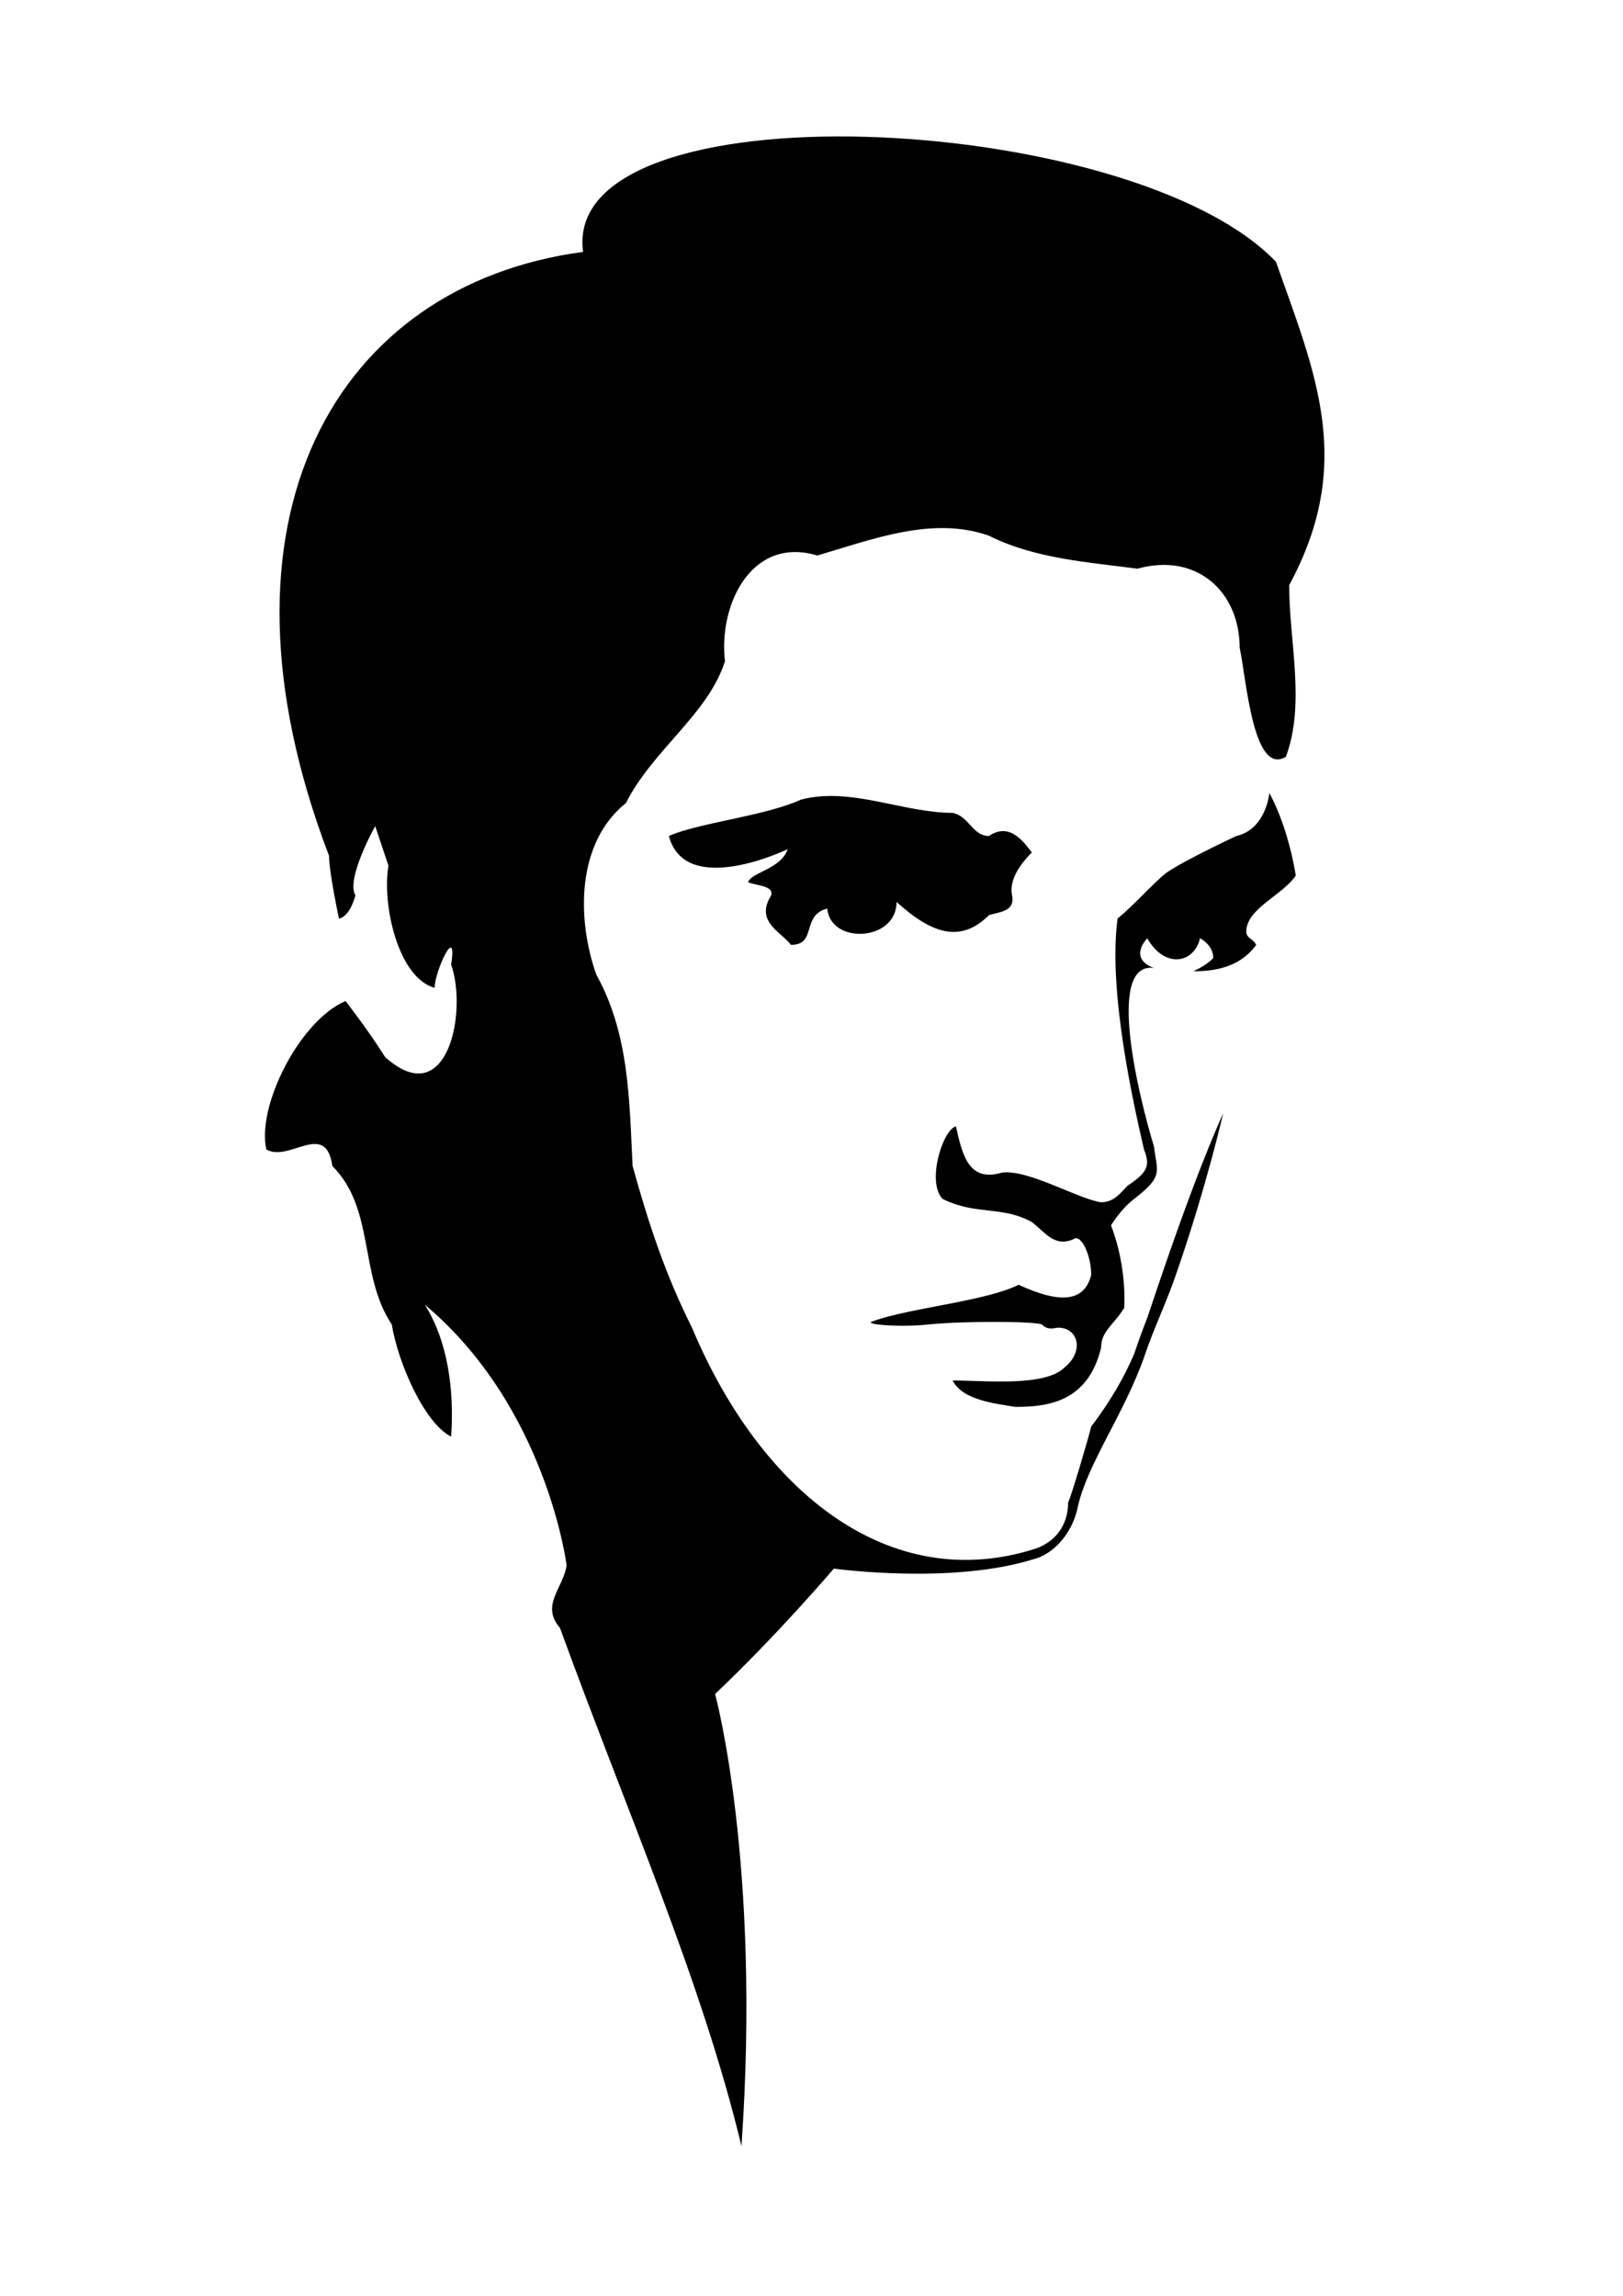 <?xml version="1.0" encoding="UTF-8" standalone="no"?>
<!-- Created with Inkscape (http://www.inkscape.org/) -->

<svg
   xmlns:dc="http://purl.org/dc/elements/1.1/"
   xmlns:cc="http://creativecommons.org/ns#"
   xmlns:rdf="http://www.w3.org/1999/02/22-rdf-syntax-ns#"
   xmlns:svg="http://www.w3.org/2000/svg"
   xmlns="http://www.w3.org/2000/svg"
   xmlns:sodipodi="http://sodipodi.sourceforge.net/DTD/sodipodi-0.dtd"
   xmlns:inkscape="http://www.inkscape.org/namespaces/inkscape"
   width="210mm"
   height="297mm"
   id="svg2"
   version="1.1"
   inkscape:version="0.92.2 5c3e80d, 2017-08-06"
   sodipodi:docname="Elvis.svg"
   viewBox="0 0 210 297">
  <defs
     id="defs4" />
  <sodipodi:namedview
     id="base"
     pagecolor="#ffffff"
     bordercolor="#666666"
     borderopacity="1.0"
     inkscape:pageopacity="0.0"
     inkscape:pageshadow="2"
     inkscape:zoom="0.3375"
     inkscape:cx="311.00093"
     inkscape:cy="287.47806"
     inkscape:document-units="mm"
     inkscape:current-layer="layer1"
     showgrid="false"
     inkscape:window-width="1394"
     inkscape:window-height="855"
     inkscape:window-x="0"
     inkscape:window-y="1"
     inkscape:window-maximized="1"
     fit-margin-top="0"
     fit-margin-left="0"
     fit-margin-right="0"
     fit-margin-bottom="0"
     inkscape:object-nodes="true"
     inkscape:snap-global="false"
     units="mm" />
  <g
     inkscape:label="Layer 1"
     inkscape:groupmode="layer"
     id="layer1"
     transform="translate(0,513.52)">
    <path
       id="path2996"
       style="fill:#000000;stroke-width:0.427"
       d="m 99.781,-397.688 c 0.427,-1.281 -2.135,-1.281 -2.988,-1.708 0.427,-1.281 4.269,-1.708 5.123,-4.269 0,0 -13.234,6.404 -15.369,-1.708 3.842,-1.708 12.38,-2.561 17.076,-4.696 6.404,-1.708 13.234,1.708 19.638,1.708 2.135,0.427 2.561,2.988 4.696,2.988 2.561,-1.708 4.269,0.427 5.55,2.135 -1.281,1.281 -2.988,3.415 -2.561,5.55 0.427,2.135 -1.708,2.135 -2.988,2.561 -3.842,3.842 -7.684,2.135 -11.953,-1.708 0,5.123 -8.538,5.55 -8.965,0.854 -3.415,0.854 -1.281,4.696 -4.696,4.696 -1.281,-1.708 -4.696,-2.988 -2.561,-6.404 z m 31.591,66.17 c -2.561,-0.427 -6.83,-0.854 -8.111,-3.415 4.269,0 11.953,0.854 14.515,-1.708 2.561,-2.135 1.708,-5.123 -0.854,-5.123 -0.427,0 -1.281,0.427 -2.135,-0.427 -1.281,-0.427 -10.246,-0.427 -14.515,0 -3.842,0.427 -8.965,0 -7.257,-0.427 4.696,-1.708 14.515,-2.561 18.784,-4.696 5.55,2.561 8.538,2.135 9.392,-1.281 0,-2.561 -1.281,-5.123 -2.135,-4.696 -2.561,1.281 -3.842,-0.854 -5.55,-2.135 -3.842,-2.135 -7.257,-0.854 -11.526,-2.988 -2.135,-2.135 0,-8.965 1.708,-9.392 0.854,3.842 1.708,7.257 5.977,5.977 3.415,-0.427 9.819,3.415 12.807,3.842 1.708,0 2.561,-1.281 3.415,-2.135 2.561,-1.708 2.988,-2.561 2.135,-4.696 -1.281,-5.55 -4.696,-20.491 -3.415,-29.883 2.135,-1.708 4.696,-4.696 6.404,-5.977 2.561,-1.708 8.965,-4.696 8.965,-4.696 3.842,-0.854 4.269,-5.55 4.269,-5.55 2.561,4.696 3.415,10.673 3.415,10.673 -1.708,2.561 -6.404,4.269 -6.404,7.257 0,0.854 0.854,0.854 1.281,1.708 -2.135,2.988 -5.55,3.415 -8.111,3.415 0.854,-0.427 1.708,-0.854 2.561,-1.708 0,-1.708 -1.708,-2.561 -1.708,-2.561 -0.854,3.415 -4.696,3.842 -6.83,0 0,0 -2.561,2.561 0.854,3.842 -6.404,-0.854 -1.708,17.503 0,23.053 0.427,3.415 1.281,3.842 -2.561,6.83 -1.708,1.281 -2.988,3.415 -2.988,3.415 2.135,5.55 1.708,10.673 1.708,10.673 -1.281,2.135 -2.988,2.988 -2.988,5.123 -1.708,7.257 -7.257,7.684 -11.099,7.684 z m 17.076,-11.526 c 0,0 -0.854,2.135 -1.708,4.696 -1.281,2.988 -2.988,5.977 -5.55,9.392 -0.427,1.708 -2.561,8.965 -2.988,9.819 0,2.988 -1.708,5.123 -4.269,5.977 -18.784,5.977 -35.433,-7.257 -44.398,-28.602 -3.415,-6.83 -5.55,-13.234 -7.684,-20.918 -0.427,-8.538 -0.427,-17.076 -4.696,-24.76 -2.561,-7.257 -2.561,-17.076 3.842,-22.199 3.415,-6.83 10.673,-11.526 12.807,-18.357 -0.854,-7.257 3.415,-16.222 11.953,-13.661 7.257,-2.135 14.942,-5.123 22.199,-2.561 5.977,2.988 12.807,3.415 19.211,4.269 7.684,-2.135 13.234,2.988 13.234,10.246 0.854,3.842 1.708,16.649 5.977,14.088 2.561,-6.83 0.427,-14.942 0.427,-22.199 8.538,-15.795 3.415,-27.322 -1.708,-41.836 -18.784,-19.638 -92.638,-23.053 -89.65,-1.281 -32.018,4.269 -49.521,34.579 -32.872,78.123 0,2.135 1.281,8.111 1.281,8.111 0,0 1.281,0 2.135,-2.988 -1.281,-2.135 2.561,-8.965 2.561,-8.965 l 1.708,5.123 c -0.854,5.123 1.281,14.515 5.977,15.795 0,-2.135 2.988,-8.538 2.135,-2.988 2.135,5.977 -0.427,19.211 -8.538,11.953 -2.135,-3.415 -5.123,-7.257 -5.123,-7.257 -5.977,2.561 -11.526,13.661 -10.246,19.211 2.988,1.708 7.684,-3.842 8.538,2.135 5.55,5.55 3.415,14.088 7.684,20.491 0.854,5.123 4.269,12.807 7.684,14.515 0.427,-5.977 -0.427,-12.38 -3.415,-17.076 15.795,13.234 18.357,33.725 18.357,33.725 -0.427,2.988 -3.415,5.123 -0.854,8.111 8.538,23.48 18.357,45.679 23.48,67.024 2.561,-36.714 -3.415,-58.486 -3.415,-58.486 8.111,-7.684 15.369,-16.222 15.369,-16.222 0,0 15.369,2.135 26.041,-1.281 1.708,-0.427 4.696,-2.561 5.55,-6.83 1.281,-5.55 5.977,-11.953 8.538,-19.211 1.281,-3.842 2.988,-7.257 4.269,-11.099 3.842,-11.099 5.977,-20.491 5.977,-20.491 -3.415,7.684 -6.83,17.503 -9.819,26.468 z"
       inkscape:connector-curvature="0" />
  </g>
</svg>
